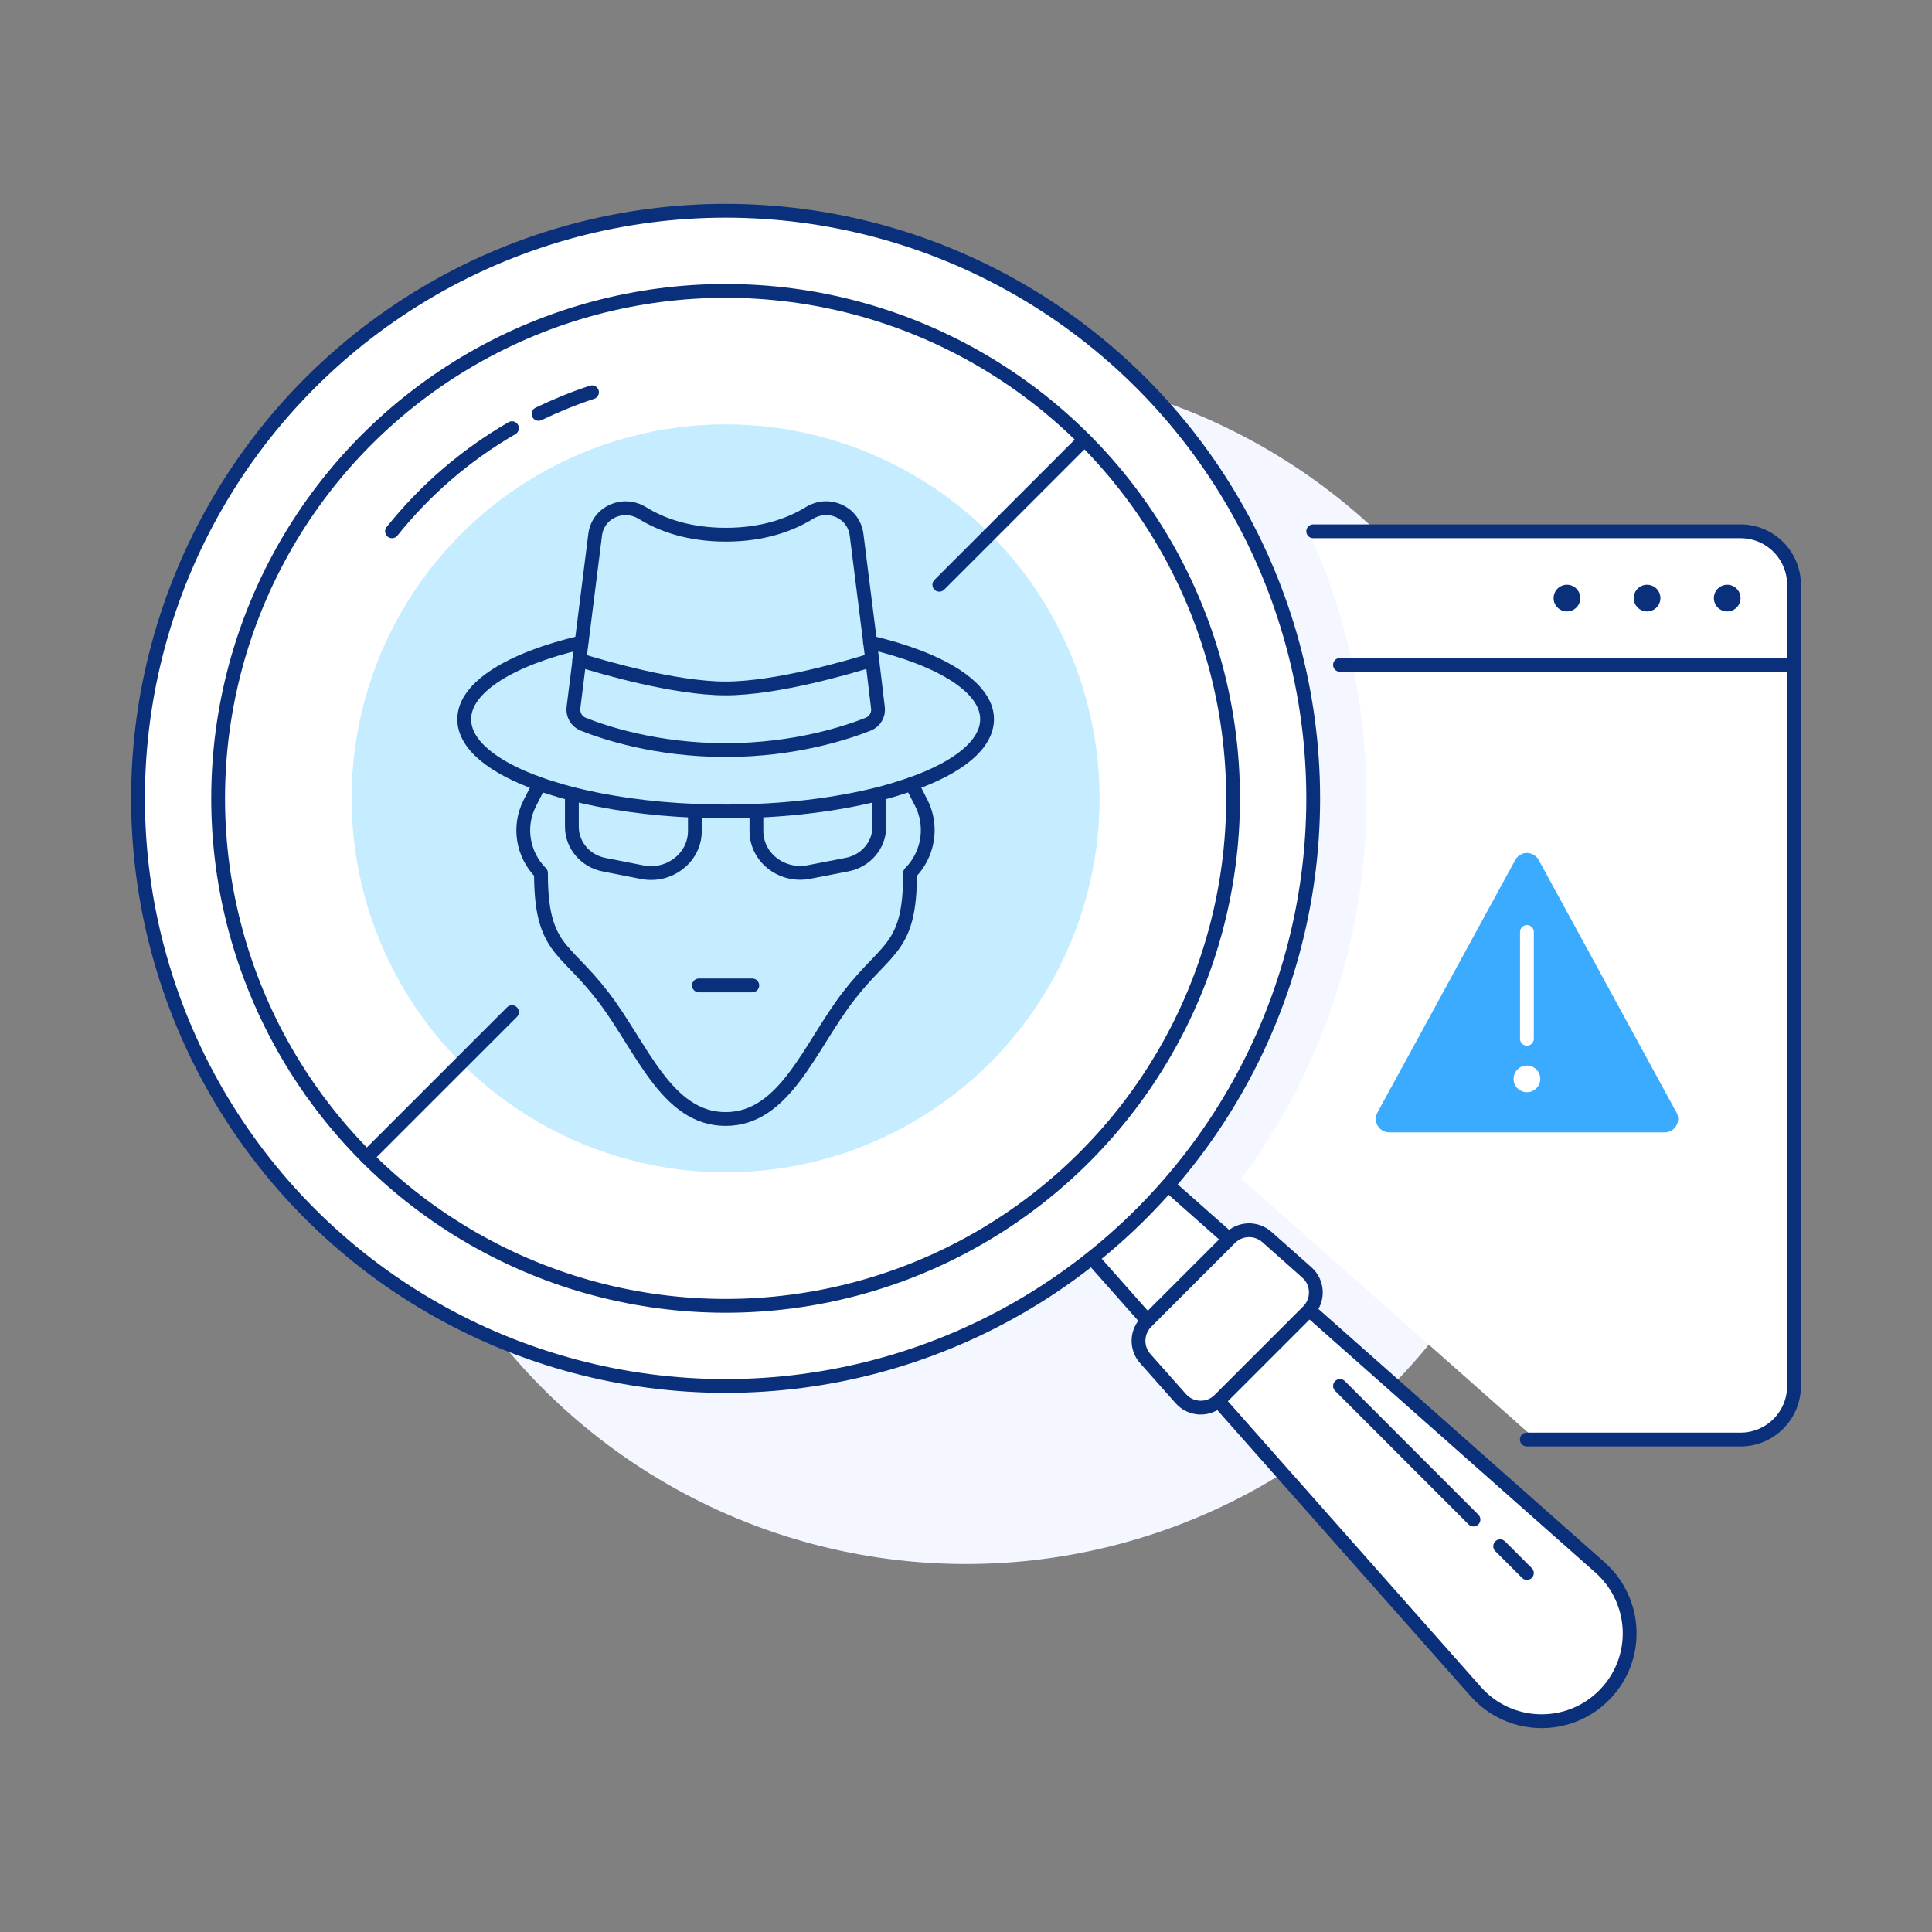 <?xml version="1.0" encoding="utf-8"?>
<!-- Generator: Adobe Illustrator 25.4.1, SVG Export Plug-In . SVG Version: 6.00 Build 0)  -->
<svg version="1.1" id="Layer_1" xmlns="http://www.w3.org/2000/svg" xmlns:xlink="http://www.w3.org/1999/xlink" x="0px" y="0px"
	 viewBox="0 0 210 210" enable-background="new 0 0 210 210" xml:space="preserve">
<rect x="0" y="0" width="210" height="210" fill="#808080" stroke="none"/>
<circle fill="#F4F7FF" cx="105" cy="105" r="65"/>
<g>
	<path fill="#FFFFFF" d="M195,63.56v87.1c0,3.21-2.6,5.81-5.81,5.81h-22.24l-32.01-28.34c8.54-11.57,13.6-25.87,13.6-41.34
		c0-10.36-2.26-20.19-6.33-29.03h46.97C192.4,57.75,195,60.35,195,63.56z"/>
	
		<path fill="#FFFFFF" stroke="#0A307C" stroke-width="1.5" stroke-linecap="round" stroke-linejoin="round" stroke-miterlimit="10" d="
		M126.96,128.81l46.95,41.56c4.12,3.66,4.33,10.03,0.42,13.92l0,0c-3.89,3.89-10.26,3.7-13.92-0.42l-41.73-47.13"/>
	
		<circle fill="#FFFFFF" stroke="#0A307C" stroke-width="1.5" stroke-linecap="round" stroke-linejoin="round" stroke-miterlimit="10" cx="78.87" cy="86.78" r="63.87"/>
	<circle fill="#C5ECFF" cx="78.87" cy="86.78" r="40.65"/>
	
		<circle fill="none" stroke="#0A307C" stroke-width="1.5" stroke-linecap="round" stroke-linejoin="round" stroke-miterlimit="10" cx="78.87" cy="86.78" r="55.16"/>
	<path fill="none" stroke="#0A307C" stroke-width="1.5" stroke-linecap="round" stroke-linejoin="round" stroke-miterlimit="10" d="
		M55.65,46.54c-5.01,2.9-9.44,6.71-13.04,11.21"/>
	<path fill="none" stroke="#0A307C" stroke-width="1.5" stroke-linecap="round" stroke-linejoin="round" stroke-miterlimit="10" d="
		M64.35,42.64c-2,0.65-3.93,1.45-5.81,2.35"/>
	
		<path fill="#FFFFFF" stroke="#0A307C" stroke-width="1.5" stroke-linecap="round" stroke-linejoin="round" stroke-miterlimit="10" d="
		M128.34,152.02l-3.86-4.35c-1.02-1.15-0.96-2.89,0.12-3.98l9.12-9.12c1.09-1.09,2.83-1.13,3.98-0.12l4.35,3.86
		c1.25,1.1,1.31,3.05,0.13,4.22l-9.62,9.62C131.39,153.34,129.45,153.28,128.34,152.02z"/>
	<path fill="none" stroke="#0A307C" stroke-width="1.5" stroke-linecap="round" stroke-linejoin="round" stroke-miterlimit="10" d="
		M99.09,85.22l1.07,2.1c0.46,0.91,0.68,1.92,0.68,2.92c0,1.7-0.67,3.4-1.92,4.65c0,8.29-2.47,7.93-6.68,13.37
		c-4.22,5.46-6.9,13.37-13.37,13.37c-6.47,0-9.15-7.93-13.37-13.37c-2.1-2.73-3.77-3.99-4.94-5.62c-1.13-1.63-1.76-3.61-1.76-7.75
		c-1.99-1.99-2.5-5.05-1.23-7.56l1.07-2.1"/>
	<path fill="none" stroke="#0A307C" stroke-width="1.5" stroke-linecap="round" stroke-linejoin="round" stroke-miterlimit="10" d="
		M62.96,71.74c2.5,0.78,10.36,3.09,15.91,3.09c5.55,0,13.41-2.31,15.91-3.09"/>
	
		<line fill="none" stroke="#0A307C" stroke-width="1.5" stroke-linecap="round" stroke-linejoin="round" stroke-miterlimit="10" x1="55.65" y1="110.01" x2="39.87" y2="125.79"/>
	
		<line fill="none" stroke="#0A307C" stroke-width="1.5" stroke-linecap="round" stroke-linejoin="round" stroke-miterlimit="10" x1="117.88" y1="47.78" x2="102.1" y2="63.56"/>
	
		<line fill="none" stroke="#0A307C" stroke-width="1.5" stroke-linecap="round" stroke-linejoin="round" stroke-miterlimit="10" x1="163.06" y1="168.07" x2="165.97" y2="170.98"/>
	
		<line fill="none" stroke="#0A307C" stroke-width="1.5" stroke-linecap="round" stroke-linejoin="round" stroke-miterlimit="10" x1="145.65" y1="150.65" x2="160.16" y2="165.17"/>
	<path fill="none" stroke="#0A307C" stroke-width="1.5" stroke-linecap="round" stroke-linejoin="round" stroke-miterlimit="10" d="
		M142.74,57.75h46.45c3.21,0,5.81,2.6,5.81,5.81v87.1c0,3.21-2.6,5.81-5.81,5.81h-23.23"/>
	
		<line fill="none" stroke="#0A307C" stroke-width="1.5" stroke-linecap="round" stroke-linejoin="round" stroke-miterlimit="10" x1="145.65" y1="72.27" x2="195" y2="72.27"/>
	<circle fill="#0A307C" cx="170.32" cy="65.01" r="1.45"/>
	<circle fill="#0A307C" cx="179.03" cy="65.01" r="1.45"/>
	<circle fill="#0A307C" cx="187.74" cy="65.01" r="1.45"/>
	<path fill="#3BABFF" d="M167.25,93.48l14.98,27.45c0.52,0.97-0.17,2.15-1.28,2.15H151c-1.1,0-1.8-1.18-1.28-2.15l14.98-27.45
		C165.24,92.46,166.69,92.46,167.25,93.48z"/>
	
		<line fill="none" stroke="#FFFFFF" stroke-width="1.5" stroke-linecap="round" stroke-linejoin="round" stroke-miterlimit="10" x1="165.97" y1="101.3" x2="165.97" y2="112.91"/>
	<circle fill="#FFFFFF" cx="165.97" cy="117.27" r="1.45"/>
	<path fill="#C5ECFF" d="M75.53,88.13v2.21c0,0.09,0,0.16-0.01,0.25c0,0-3.09,0.09-6.68-0.29c-1.61-0.17-3.12-0.52-4.3-0.86
		c-1.42-0.39-2.38-1.68-2.38-3.15l0,0C66,87.26,70.57,87.93,75.53,88.13z"/>
	<path fill="#C5ECFF" d="M82.21,88.13v2.21c0,0.09,0,0.16,0.01,0.25c0,0,3.09,0.09,6.68-0.29c1.61-0.17,3.12-0.52,4.3-0.86
		c1.42-0.39,2.38-1.68,2.38-3.15l0,0C91.75,87.26,87.17,87.93,82.21,88.13z"/>
	<path fill="none" stroke="#0A307C" stroke-width="1.5" stroke-linecap="round" stroke-linejoin="round" stroke-miterlimit="10" d="
		M75.53,88.13v2.21c0,0.09,0,0.16-0.01,0.25c-0.15,2.73-2.82,4.76-5.68,4.22L65.72,94c-2.08-0.38-3.56-2.12-3.56-4.14v-1.19v-2.38"
		/>
	<path fill="none" stroke="#0A307C" stroke-width="1.5" stroke-linecap="round" stroke-linejoin="round" stroke-miterlimit="10" d="
		M63.19,69.83c-7.66,1.79-12.73,4.86-12.73,8.35c0,2.76,3.12,5.24,8.19,7.04c0.41,0.15,0.84,0.29,1.28,0.42
		c0.71,0.23,1.47,0.45,2.24,0.65c3.83,0.97,8.4,1.64,13.37,1.84c0.42,0.01,0.84,0.03,1.26,0.04c0.68,0.01,1.38,0.03,2.08,0.03
		c6.24,0,12.03-0.73,16.71-1.92c1.25-0.32,2.42-0.7,3.51-1.07c5.07-1.8,8.19-4.28,8.19-7.04c0-3.48-5.07-6.56-12.73-8.35"/>
	<path fill="none" stroke="#0A307C" stroke-width="1.5" stroke-linecap="round" stroke-linejoin="round" stroke-miterlimit="10" d="
		M95.58,86.28v3.57c0,2.02-1.48,3.76-3.56,4.14l-4.12,0.8c-2.95,0.55-5.68-1.6-5.68-4.46v-2.21"/>
	
		<line fill="none" stroke="#0A307C" stroke-width="1.5" stroke-linecap="round" stroke-linejoin="round" stroke-miterlimit="10" x1="75.97" y1="107.11" x2="81.77" y2="107.11"/>
	<path fill="none" stroke="#0A307C" stroke-width="1.5" stroke-linecap="round" stroke-linejoin="round" stroke-miterlimit="10" d="
		M95.43,76.94c0.09,0.75-0.33,1.47-1.02,1.76c-2.34,0.93-7.98,2.83-15.53,2.83s-13.2-1.89-15.53-2.83c-0.68-0.29-1.1-1-1.02-1.76
		l0.89-7.11l1.47-11.69c0.3-2.45,3.03-3.67,5.15-2.37c2.09,1.29,5.05,2.35,9.06,2.35c4.01,0,6.97-1.07,9.06-2.35
		c2.1-1.31,4.85-0.09,5.15,2.37l1.47,11.69L95.43,76.94z"/>
</g>
</svg>
